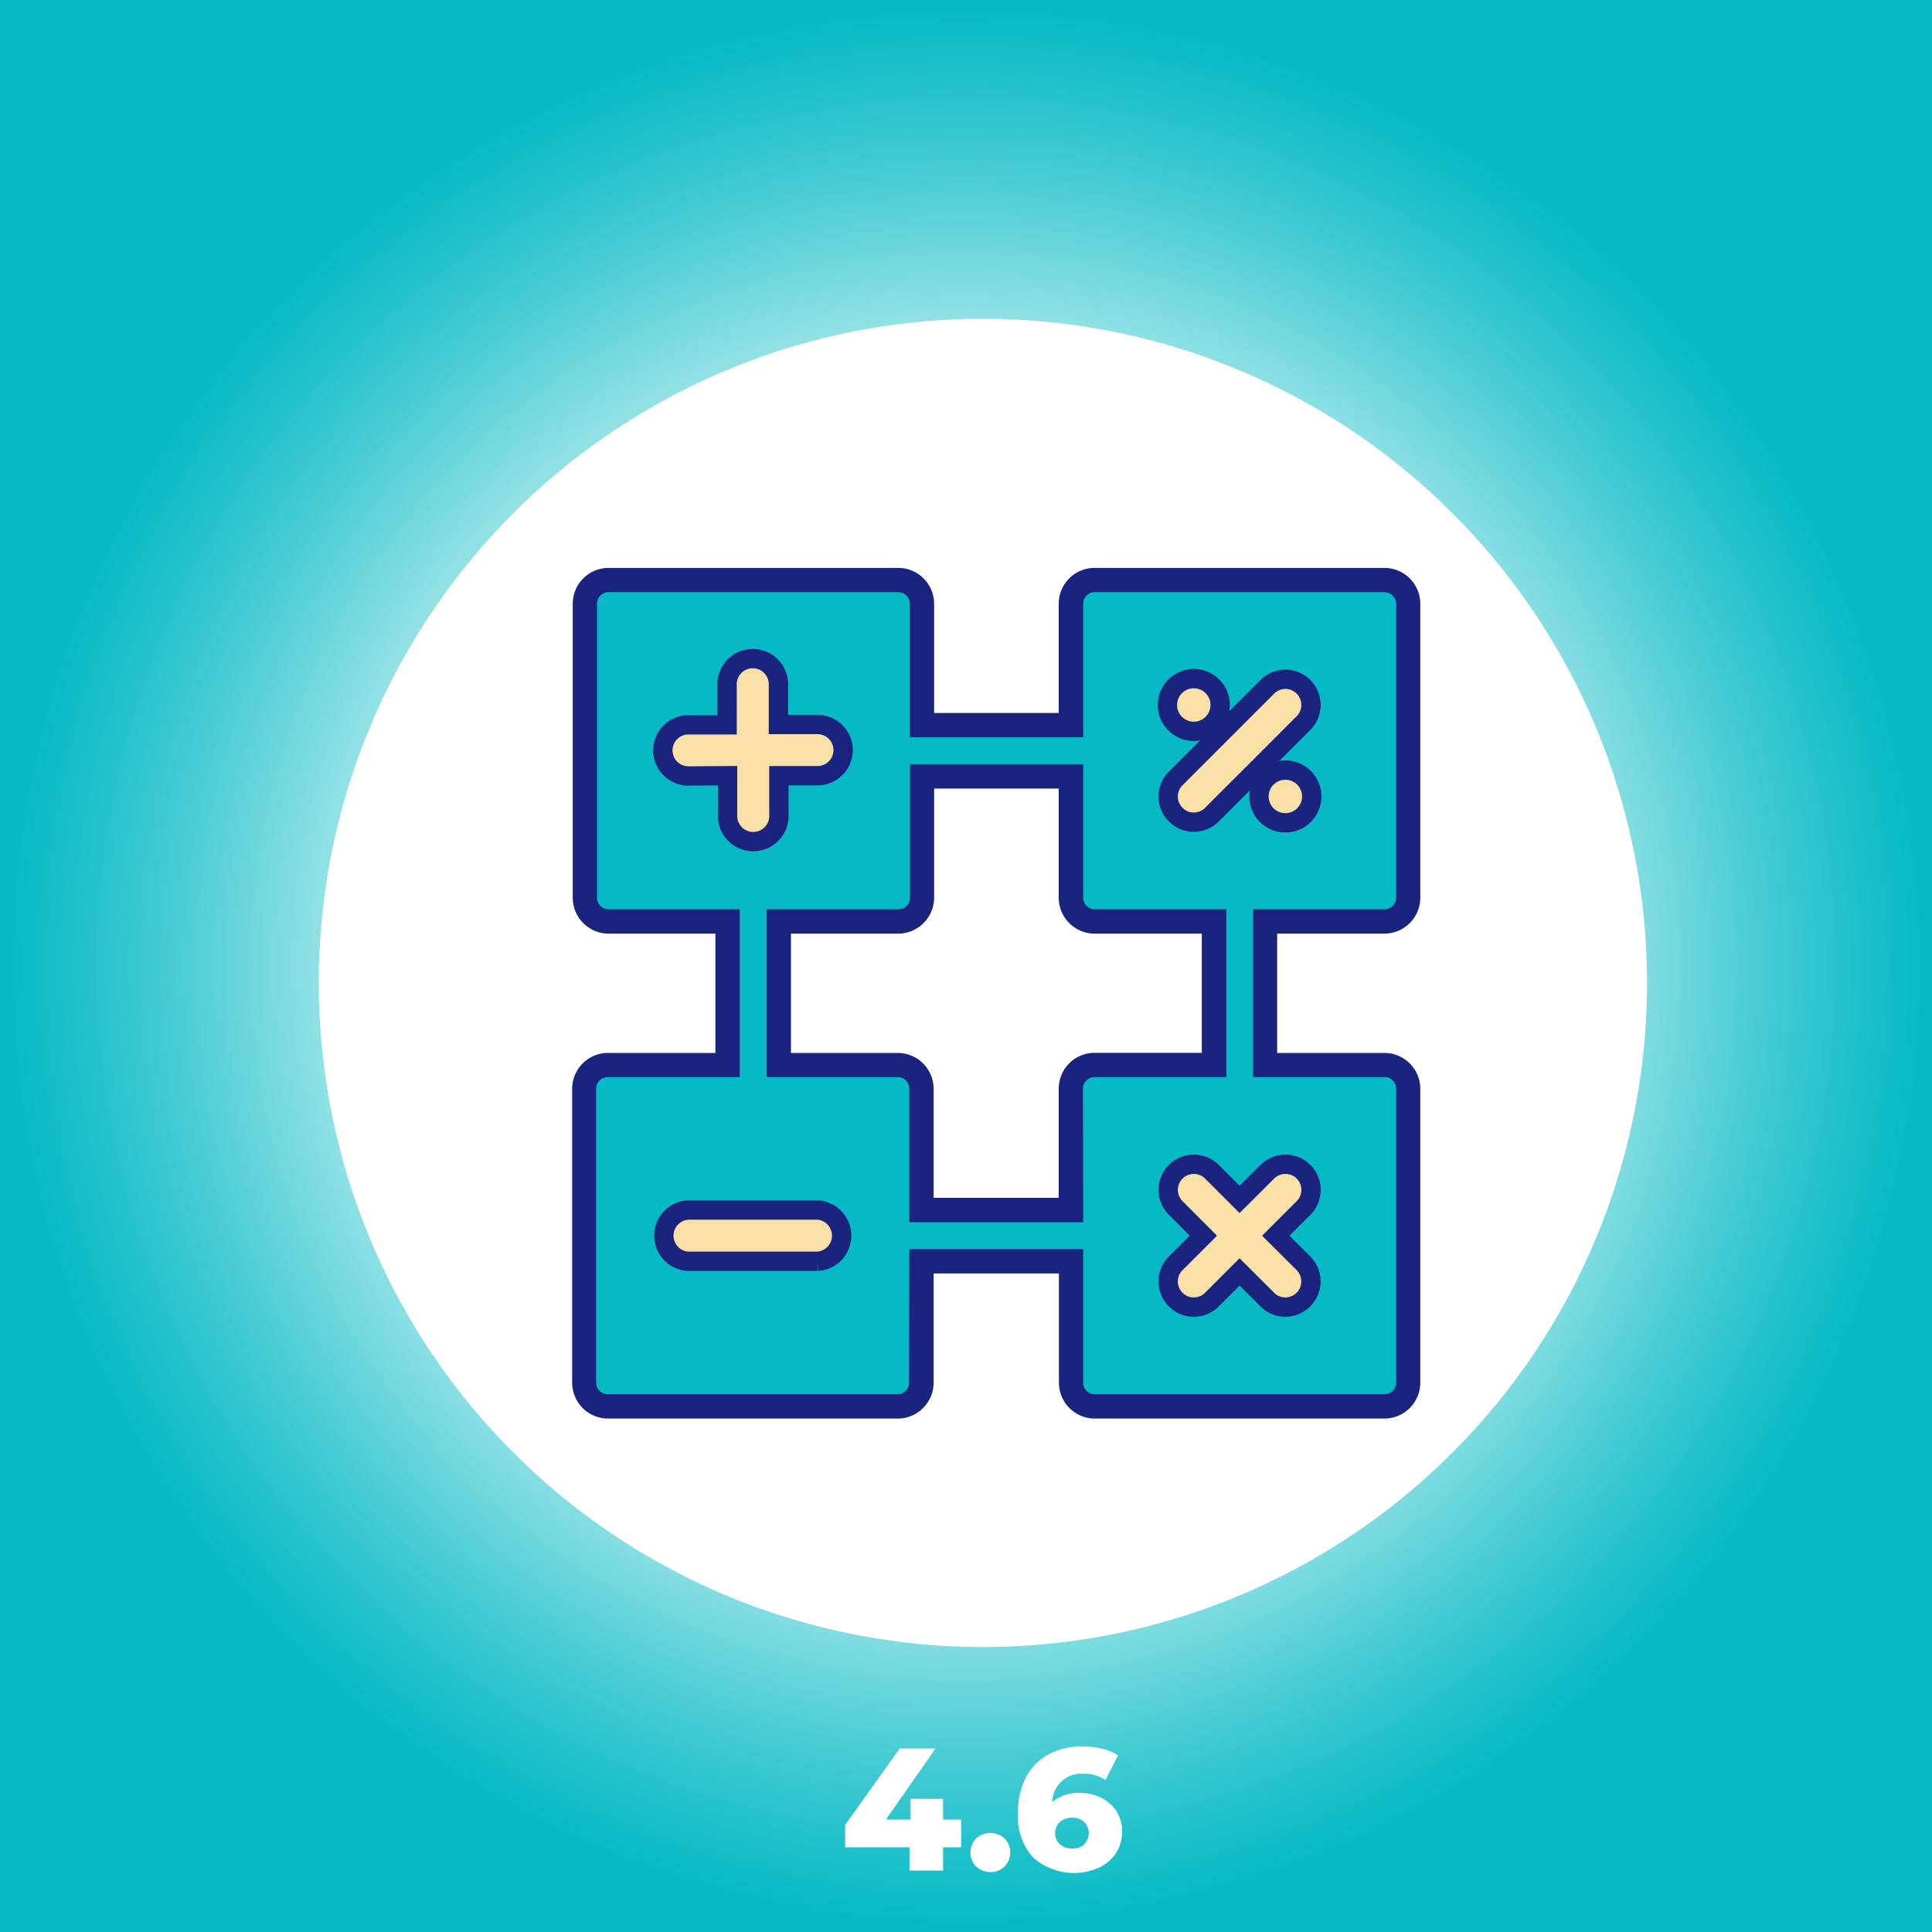 <svg id="Layer_1" data-name="Layer 1" xmlns="http://www.w3.org/2000/svg" xmlns:xlink="http://www.w3.org/1999/xlink" viewBox="0 0 200 200"><rect x="0" y="0" width="200" height="200" fill="#808080" stroke="none"/><defs><style>.cls-1{fill:url(#radial-gradient);}.cls-2{fill:#fff;}.cls-3{fill:#06bac5;}.cls-4{fill:#1a237e;}.cls-5{fill:#f9e0a6;stroke:#1a237e;stroke-miterlimit:10;stroke-width:2px;}</style><radialGradient id="radial-gradient" cx="100" cy="646" r="100" gradientTransform="translate(0 -546)" gradientUnits="userSpaceOnUse"><stop offset="0.45" stop-color="#fffffc"/><stop offset="0.66" stop-color="#95e2e5"/><stop offset="0.82" stop-color="#48ccd4"/><stop offset="0.94" stop-color="#18bfc9"/><stop offset="0.99" stop-color="#06bac5"/></radialGradient></defs><rect class="cls-1" width="200" height="200"/><path class="cls-2" d="M99.5,191.23H97.63v2.41H94.15v-2.41H87.49v-2.32L93.15,181h3.69l-5.13,7.36h2.55v-2.14h3.37v2.14H99.5Z"/><path class="cls-2" d="M101.05,193.23a2.09,2.09,0,0,1,0-2.92,2.21,2.21,0,0,1,2.94,0,2.11,2.11,0,0,1,0,2.92,2.15,2.15,0,0,1-2.92,0Z"/><path class="cls-2" d="M114,186.11a4,4,0,0,1,1.58,1.4,3.77,3.77,0,0,1,.58,2.08,4,4,0,0,1-.65,2.26,4.34,4.34,0,0,1-1.79,1.51,6.38,6.38,0,0,1-6.77-1.07,6.3,6.3,0,0,1-1.57-4.61,7.67,7.67,0,0,1,.84-3.71,5.65,5.65,0,0,1,2.35-2.37,7.33,7.33,0,0,1,3.51-.81,9.07,9.07,0,0,1,2,.23,5.35,5.35,0,0,1,1.66.69l-1.3,2.55a4,4,0,0,0-2.32-.65,3,3,0,0,0-3.19,2.94,4.17,4.17,0,0,1,2.85-.94A4.78,4.78,0,0,1,114,186.11Zm-1.77,4.81a1.64,1.64,0,0,0,0-2.32,1.78,1.78,0,0,0-1.25-.43,1.81,1.81,0,0,0-1.26.44,1.5,1.5,0,0,0-.49,1.16,1.47,1.47,0,0,0,.48,1.14,1.81,1.81,0,0,0,1.29.44A1.76,1.76,0,0,0,112.27,190.92Z"/><circle class="cls-2" cx="101.75" cy="101.75" r="68.75"/><path class="cls-3" d="M143.33,95.39a2.46,2.46,0,0,0,2.46-2.46V62.5a2.46,2.46,0,0,0-2.46-2.45h-30a2.46,2.46,0,0,0-2.46,2.45V75.06H95.44V62.5A2.46,2.46,0,0,0,93,60.05H63A2.46,2.46,0,0,0,60.5,62.5V92.93A2.46,2.46,0,0,0,63,95.39H75.32v14.86H62.91a2.45,2.45,0,0,0-2.45,2.45v30.43a2.46,2.46,0,0,0,2.45,2.46h30a2.46,2.46,0,0,0,2.45-2.46V130.57h15.46v12.56a2.46,2.46,0,0,0,2.46,2.46h30a2.46,2.46,0,0,0,2.46-2.46V112.7a2.46,2.46,0,0,0-2.46-2.45H131V95.39ZM110.85,112.7v12.56H95.39V112.7a2.45,2.45,0,0,0-2.45-2.45H80.63V95.39H93a2.46,2.46,0,0,0,2.46-2.46V80.37h15.41V92.93a2.46,2.46,0,0,0,2.46,2.46h12.36v14.86H113.31A2.46,2.46,0,0,0,110.85,112.7Z"/><path class="cls-4" d="M143.33,146.85h-30a3.72,3.72,0,0,1-3.71-3.72v-11.3H96.65v11.3a3.72,3.72,0,0,1-3.71,3.72h-30a3.72,3.72,0,0,1-3.71-3.72V112.7A3.71,3.71,0,0,1,62.91,109H74.06V96.65H63a3.72,3.72,0,0,1-3.71-3.72V62.5A3.71,3.71,0,0,1,63,58.79H93A3.72,3.72,0,0,1,96.7,62.5V73.81h12.9V62.5a3.71,3.71,0,0,1,3.71-3.71h30a3.72,3.72,0,0,1,3.72,3.71V92.93a3.73,3.73,0,0,1-3.72,3.72h-11.1V109h11.1a3.72,3.72,0,0,1,3.72,3.71v30.43A3.73,3.73,0,0,1,143.33,146.85Zm-49.2-17.54h18v13.82a1.2,1.2,0,0,0,1.2,1.2h30a1.2,1.2,0,0,0,1.2-1.2V112.7a1.2,1.2,0,0,0-1.2-1.2H129.72V94.13h13.61a1.2,1.2,0,0,0,1.2-1.2V62.5a1.2,1.2,0,0,0-1.2-1.2h-30a1.2,1.2,0,0,0-1.2,1.2V76.32H94.18V62.5A1.2,1.2,0,0,0,93,61.3H63a1.2,1.2,0,0,0-1.2,1.2V92.93a1.2,1.2,0,0,0,1.2,1.2H76.58V111.5H62.91a1.2,1.2,0,0,0-1.2,1.2v30.43a1.2,1.2,0,0,0,1.2,1.2h30a1.19,1.19,0,0,0,1.19-1.2Zm18-2.79h-18V112.7a1.19,1.19,0,0,0-1.19-1.2H79.37V94.13H93a1.2,1.2,0,0,0,1.2-1.2V79.11h17.93V92.93a1.2,1.2,0,0,0,1.2,1.2h13.62V111.5H113.31a1.2,1.2,0,0,0-1.2,1.2ZM96.65,124H109.6V112.7a3.71,3.71,0,0,1,3.71-3.71h11.1V96.65h-11.1a3.72,3.72,0,0,1-3.71-3.72V81.63H96.7v11.3A3.73,3.73,0,0,1,93,96.65H81.88V109H92.94a3.72,3.72,0,0,1,3.71,3.71Z"/><path class="cls-5" d="M71.27,80.33a2.65,2.65,0,0,1,0-5.3h4V71a2.66,2.66,0,1,1,5.31,0v4h4.05a2.65,2.65,0,0,1,0,5.3H80.63v4a2.66,2.66,0,1,1-5.31,0v-4Z"/><path class="cls-5" d="M134.94,71.1h0a2.66,2.66,0,0,1,0,3.75l-9.48,9.48a2.65,2.65,0,0,1-1.88.78,2.61,2.61,0,0,1-1.87-.78,2.64,2.64,0,0,1,0-3.75l9.48-9.48a2.64,2.64,0,0,1,3.75,0"/><circle class="cls-5" cx="123.58" cy="72.98" r="2.73"/><path class="cls-5" d="M130.33,82.46a2.73,2.73,0,1,1,2.73,2.72,2.73,2.73,0,0,1-2.73-2.72h0"/><path class="cls-5" d="M84.63,130.57H71.22a2.66,2.66,0,0,1,0-5.31H84.63a2.66,2.66,0,0,1,0,5.31"/><path class="cls-5" d="M131.19,121.3a2.65,2.65,0,0,1,3.75,3.75l-2.87,2.87,2.87,2.86a2.66,2.66,0,0,1-1.88,4.53,2.61,2.61,0,0,1-1.87-.78l-2.87-2.86-2.86,2.86a2.65,2.65,0,0,1-1.88.78,2.61,2.61,0,0,1-1.87-.78,2.64,2.64,0,0,1,0-3.75l2.86-2.86-2.86-2.87a2.65,2.65,0,0,1,3.75-3.75l2.86,2.86Z"/></svg>